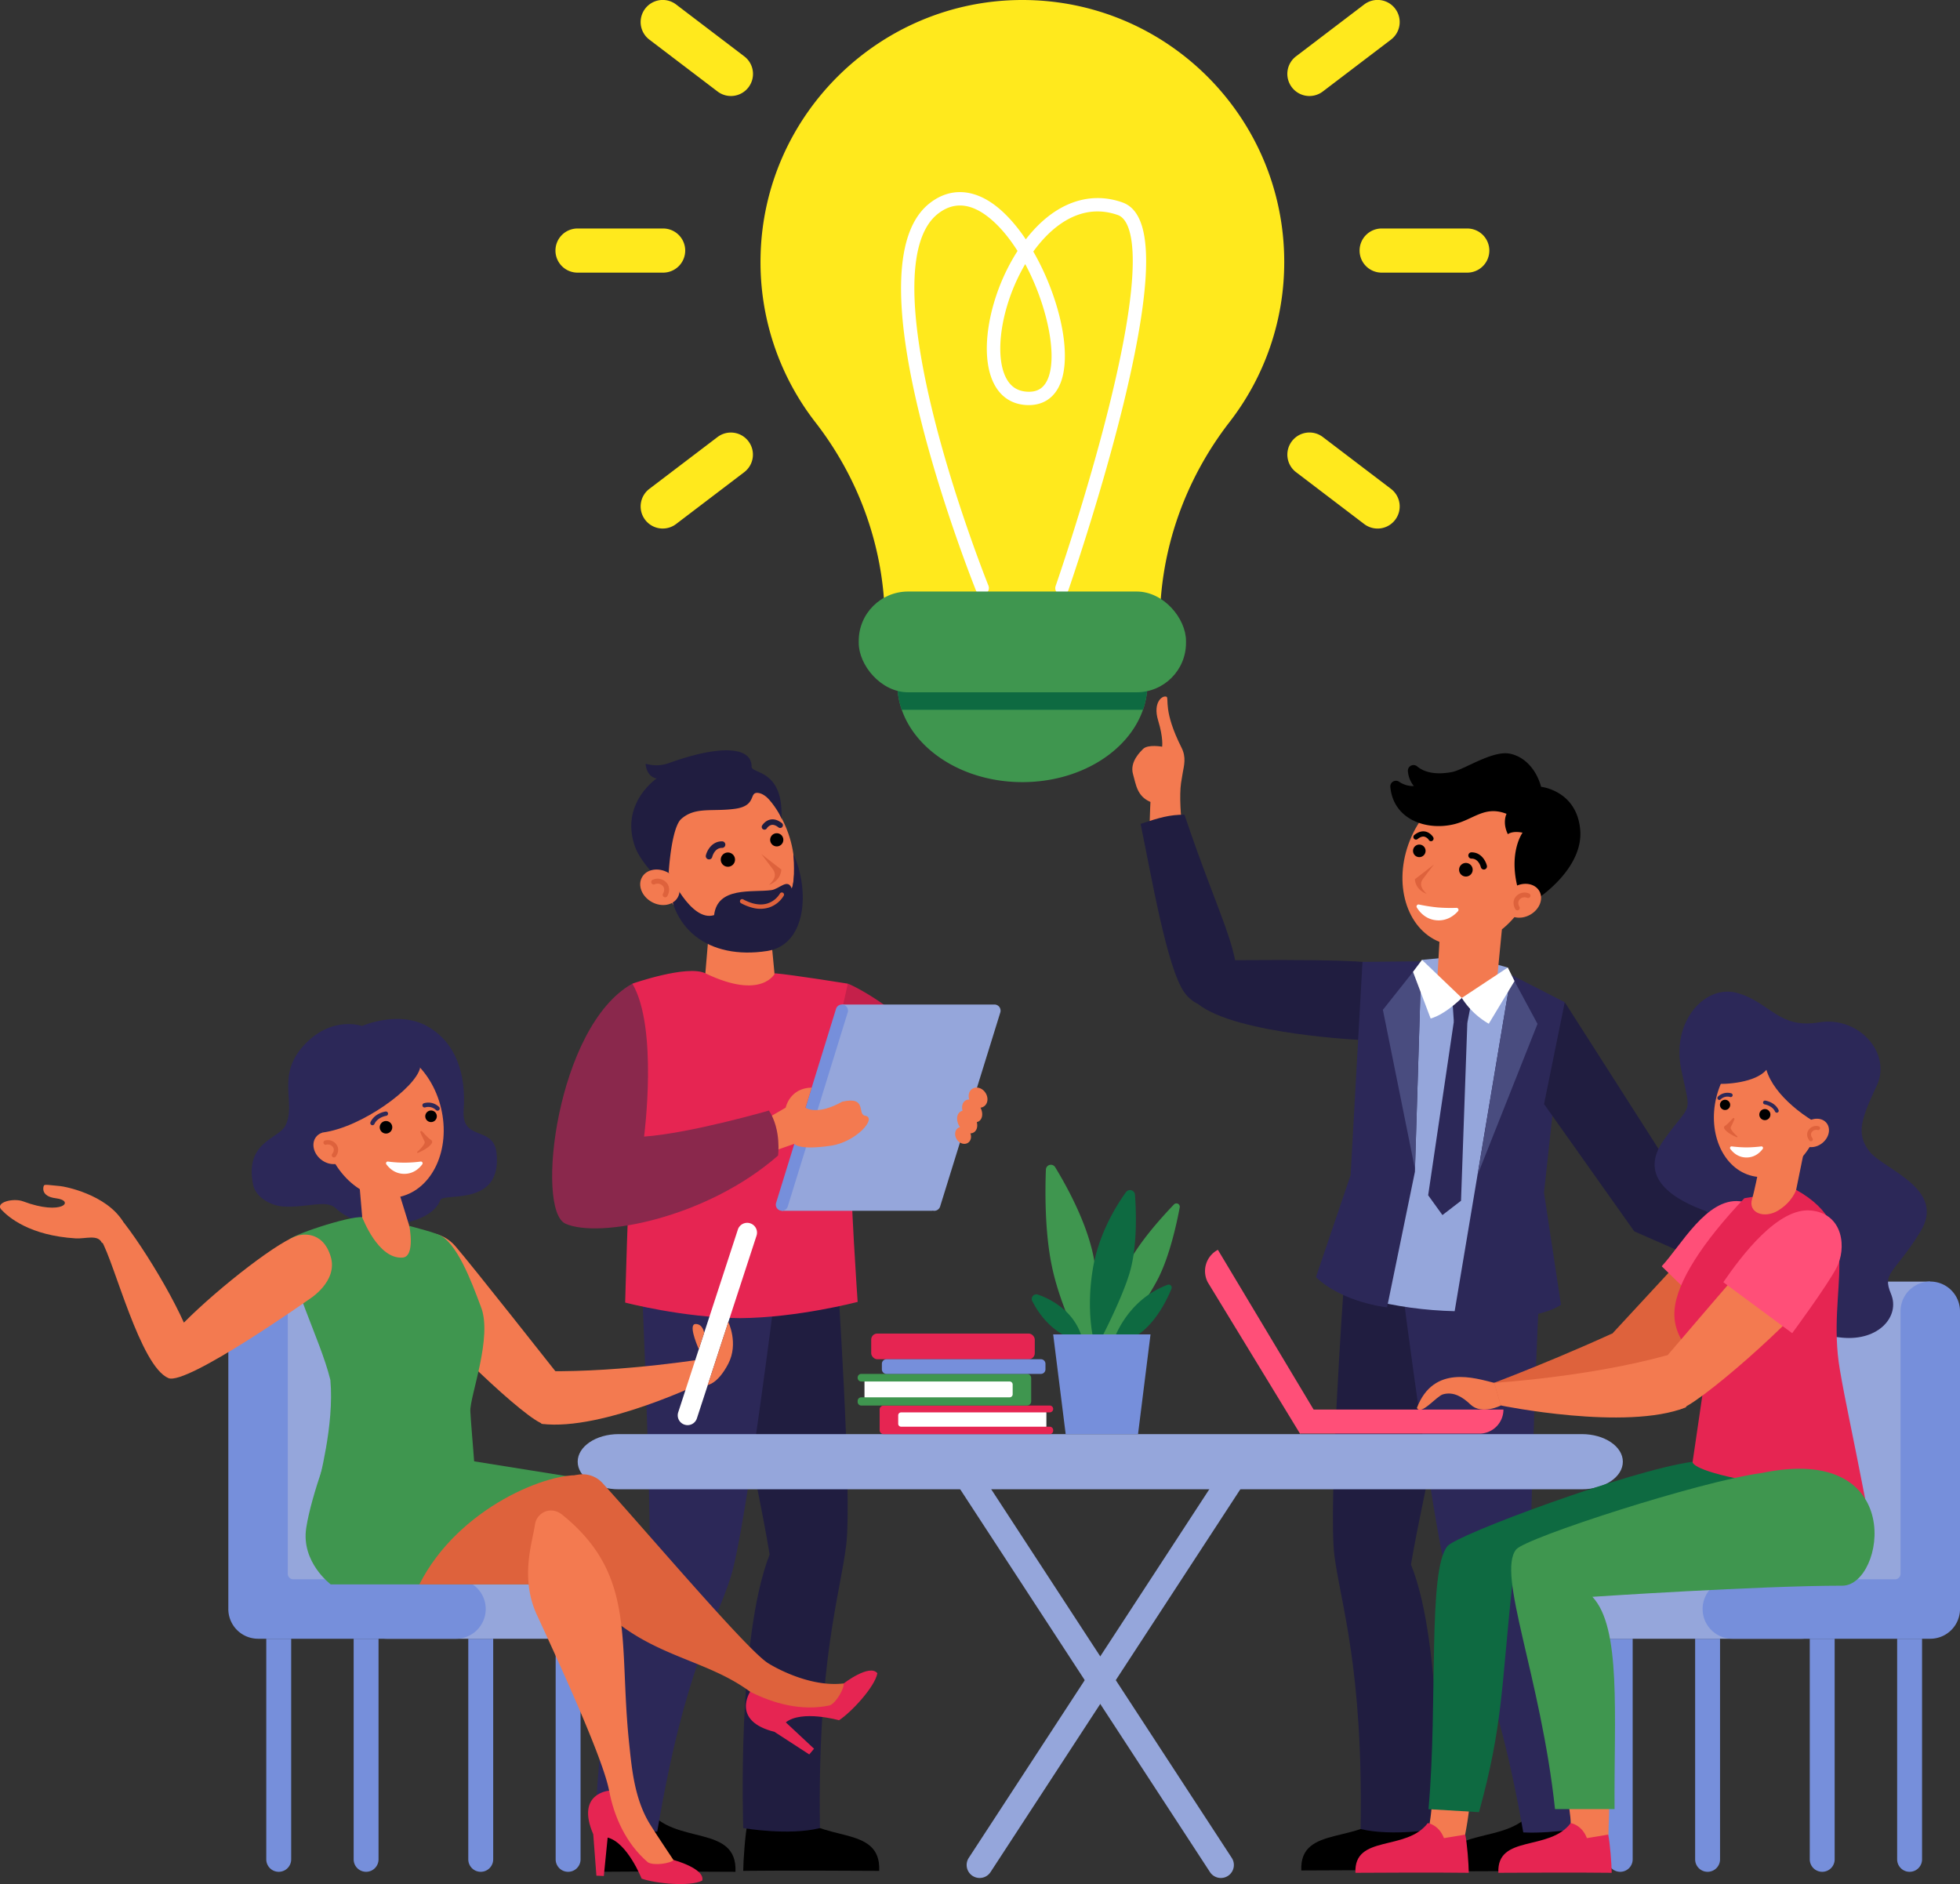 <svg xmlns="http://www.w3.org/2000/svg" viewBox="0 0 1961.92 1885.87"><rect x="0" y="0" width="1961.92" height="1885.87" fill="#333333" stroke="none"/><defs><style>.cls-1{fill:#f37a50;}.cls-2{fill:#de623c;}.cls-3{fill:#201d40;}.cls-4{fill:#2c2858;}.cls-5{fill:#e62552;}.cls-6{fill:#c4204a;}.cls-7{fill:#95a6db;}.cls-8{fill:#768fdb;}.cls-9{fill:#8a284c;}.cls-10{fill:#fff;}.cls-11{fill:#494c7f;}.cls-12{fill:#0e6a41;}.cls-13{fill:#ff4f78;}.cls-14{fill:#3f964f;}.cls-15{fill:#ffe91d;}</style></defs><g id="Layer_2" data-name="Layer 2"><g id="Слой_1" data-name="Слой 1"><polygon id="v-2" class="cls-1" points="740.03 911.01 740.07 911.01 769.19 911.12 775.78 979.9 741.79 997.85 705.54 980.11 711.4 911.12 740.03 911.01"/><path class="cls-1" d="M660,880.66c17.92,44.79,61,69.68,96.14,55.6s49.16-61.79,31.24-106.58-61-69.68-96.14-55.61S642.1,835.87,660,880.66Z"/><path d="M772.11,844.38a6.59,6.59,0,1,0,1.65-9.17A6.6,6.6,0,0,0,772.11,844.38Z"/><path d="M722.76,864.52a7.13,7.13,0,1,0,1.78-9.93A7.13,7.13,0,0,0,722.76,864.52Z"/><path class="cls-2" d="M762.11,854.9c8.91,7,20,15.49,20,15.49s.11,10.74-12.44,15.4c4.54-4.12,8.53-9.6,3.8-15.93S762.11,854.9,762.11,854.9Z"/><path class="cls-3" d="M709.78,860.23a3.37,3.37,0,0,1-.77-.09,3.27,3.27,0,0,1-2.43-4c1.15-4.82,6-13.95,16-14a3.29,3.29,0,1,1,0,6.57c-7.42,0-9.62,8.87-9.64,9A3.28,3.28,0,0,1,709.78,860.23Z"/><path class="cls-3" d="M765.21,830.44a2.73,2.73,0,0,1-2.36-4.12c.12-.21,3-5,8.45-6,3.71-.68,7.55.53,11.41,3.62a2.74,2.74,0,0,1-3.42,4.28c-2.56-2-4.92-2.89-7-2.51a8,8,0,0,0-4.71,3.42A2.74,2.74,0,0,1,765.21,830.44Z"/><path class="cls-3" d="M635.55,847.21c-15.16-43.16,21.77-68,21.77-68s-9.91-.88-11.09-14.8a36.58,36.58,0,0,0,23-.49c49.22-17.82,83.11-17.59,83.11,3.48,0,7.49,32.51,2.36,29.79,52.79.19-3.57-11.43-24.3-22.4-26.37s-1.07,12.6-24,15.75c-23.14,3.18-40.16-2.44-54.3,10.62-11.06,11.38-13.81,69.31-12.12,72.79C665.47,885,642.21,866.17,635.55,847.21Z"/><path class="cls-3" d="M794.19,854.9s2.1,26.28-1.7,34.4c-3.94-10.54-12.41.63-20.36,1.68-19.22,2.55-53.89-3.86-57.32,25-23.49,7.44-45.48-42.83-45.48-42.83-1.35,56.16,39.74,88,98.88,78.7C807.18,945.66,810.79,891.4,794.19,854.9Z"/><path class="cls-2" d="M753.68,908.74a49.67,49.67,0,0,1-11.86-4.65,2.19,2.19,0,1,1,2.07-3.86c9.09,4.86,17.25,6.24,24.24,4.11a22.86,22.86,0,0,0,12.62-10,2.19,2.19,0,0,1,3.88,2,27,27,0,0,1-15.14,12.12A29.63,29.63,0,0,1,753.68,908.74Z"/><path class="cls-1" d="M668.77,873.48c9.89,5.55,14.22,16.62,9.68,24.71s-16.25,10.15-26.14,4.6-14.23-16.62-9.68-24.72S658.88,867.92,668.77,873.48Z"/><path class="cls-2" d="M667.27,897.72a2.48,2.48,0,0,0,.75-.85c2.72-5,2.28-10.16-1.19-13.72a11.94,11.94,0,0,0-13.62-2.5,2.48,2.48,0,0,0,2.24,4.43,7.08,7.08,0,0,1,7.83,1.53c1.92,2,2.06,4.79.38,7.9a2.48,2.48,0,0,0,3.61,3.21Z"/><path d="M773.73,1829.59c6.2-16.83,19.45-18.71,19.45-18.71,25.75,35.53,89,13.73,86.89,61.78-96.16-.62-136.13,0-136.13,0,.13-11,2-37.23,4.25-47.48l5,.92Z"/><path d="M629.86,1830.52c6.2-16.83,19.44-18.71,19.44-18.71,25.75,35.53,89,13.73,86.89,61.78-96.16-.61-136.12,0-136.12,0,.12-11,2-37.23,4.24-47.48l5,.92Z"/><path class="cls-3" d="M837.69,1268.49S853.3,1496.2,847,1546.83s-28.8,115.52-26.26,283c-31.34,7.85-76.76,0-76.76,0s-6.73-189.34,26.41-273.91c-13.48-82.14-56.72-270.29-56.72-270.29Z"/><path class="cls-4" d="M778.36,1274.72s-31.53,255.64-47,304.13-45.53,89.48-73.47,254.44c-32.21,1.61-62.21,0-62.21,0s4.35-209.24,54.52-256.83c1.7-83.3-8.11-300.1-8.11-300.1Z"/><g id="v"><path id="h-5" class="cls-5" d="M633,984.59s54.75-19.17,73-10.38c56.73,27.32,69.74,0,69.74,0,18.13,1.57,72.86,10.38,72.86,10.38,0,61.12,4.08,122.44,3,168.69-.79,40.28,6.89,149.88,6.89,149.88S798.13,1319,741,1319.4c-57.11-.37-115.23-15.6-115.23-15.6s3.05-111,5.59-152.27C630.56,1105.28,633,1045.54,633,984.59Z"/></g><g id="c"><path id="c-2" data-name="c" class="cls-6" d="M946,1075.42c-22.6-53.92-89.66-88.22-97.33-90.83l-15.56,69.22a405,405,0,0,1,55.61,39.67c-4,19.27-3.3,38.18-14.46,62.55,0,0,9.69-13.37,21.64-5.46,11.62,7.7,33-8,33-8S963.23,1116.61,946,1075.42Z"/></g><g id="c-3" data-name="c"><g id="c-4" data-name="c"><g id="c-5" data-name="c"><path id="c-6" data-name="c" class="cls-7" d="M933.38,1211.69a6.08,6.08,0,0,0,1.17.24h1.29a6.12,6.12,0,0,0,5.2-4.27l60.25-194.25a7,7,0,0,0,.24-1.17,6.59,6.59,0,0,0,0-.77,3.53,3.53,0,0,0,0-.46c0-.14,0-.27-.07-.4a6.1,6.1,0,0,0-4.19-4.85,6.19,6.19,0,0,0-1.15-.25,6.37,6.37,0,0,0-1.31,0H843.14l-60.78,206.42H933.48Z"/><path id="c-7" data-name="c" class="cls-8" d="M844.52,1005.75a6.13,6.13,0,0,0-7.66,4L777,1203.55l-.14.45a6.12,6.12,0,0,0,4,7.64h0a6.12,6.12,0,0,0,7.66-4l60-194.21A6.13,6.13,0,0,0,844.52,1005.75Z"/></g></g><path id="c-8" data-name="c" class="cls-1" d="M959.11,1129a6.47,6.47,0,0,1,1.81-.79l-.2-.28c-3.77-5.69-3.52-12.5.57-15.2a6.27,6.27,0,0,1,2.17-.91c-1.06-4.22-.11-8.24,2.81-10.17a6.88,6.88,0,0,1,3.92-1.1c-1.34-4.14-.28-8.49,3-10.65,4.08-2.7,10-1,13.22,3.9s2.52,11-1.56,13.7a7.76,7.76,0,0,1-3.38,1.22c2.72,5.29,2.17,11.09-1.53,13.54a6.68,6.68,0,0,1-2.17.91c1.06,4.22.11,8.24-2.81,10.17a6.74,6.74,0,0,1-3.61,1.09c1.35,3.63.49,7.53-2.38,9.43-3.45,2.28-8.45.81-11.17-3.29S955.66,1131.28,959.11,1129Z"/><path class="cls-1" d="M772.64,1116.71l13.83-8s3.83-19.61,26-20.08c-2.54,8.23-6.21,20.08-6.21,20.08s10.93,8.49,36.85-6c25.34-5.7,14.52,12.78,22.91,14.1,12.39,2-9,26.31-34.33,30-32.73,4.83-36.62-1.87-36.62-1.87l-18.52,6.47Z"/><path id="c-9" data-name="c" class="cls-9" d="M644.7,1137.67c46.21-3.23,125-26.06,125-26.06,12.61,19.35,9.12,45.05,9.12,45.05-71.76,62.92-179.77,83.26-212.91,68.12-30.25-13.83-8.9-198,67.07-240.19h0C659.07,1028.65,644.7,1137.67,644.7,1137.67Z"/></g><path d="M1389.49,1812.5c-25.75,34.35-89,13.27-86.89,59.73,96.16-.6,136.13,0,136.13,0-.13-10.67-2-36-4.25-45.91Z"/><path d="M1533.37,1813.4c-25.75,34.35-89,13.27-86.89,59.73,96.16-.6,136.12,0,136.12,0-.12-10.67-2-36-4.24-45.91Z"/><path class="cls-3" d="M1345,1288.15s-15.61,220.13-9.27,269.07,28.8,111.69,26.25,273.57c31.35,7.58,76.77,0,76.77,0s6.73-183-26.41-264.8c13.48-79.42,56.72-261.31,56.72-261.31Z"/><path class="cls-4" d="M1404.31,1294.17s31.53,247.13,47,294,45.53,86.51,73.47,246c32.21,1.56,70.6-6.37,70.6-6.37s-12.74-195.91-62.91-241.91c-1.7-80.54,8.11-290.13,8.11-290.13Z"/><path class="cls-1" d="M1532.71,889.84c-17.09,42.7-58.13,66.44-91.66,53s-46.88-58.92-29.79-101.62,58.13-66.43,91.67-53S1549.8,847.14,1532.71,889.84Z"/><path d="M1425.84,855.26a6.28,6.28,0,1,1-1.56-8.75A6.28,6.28,0,0,1,1425.84,855.26Z"/><path d="M1472.9,874.46a6.8,6.8,0,1,1-1.7-9.47A6.81,6.81,0,0,1,1472.9,874.46Z"/><path class="cls-2" d="M1435.39,865.28c-8.5,6.7-19.12,14.77-19.12,14.77s-.11,10.24,11.86,14.68c-4.33-3.93-8.13-9.15-3.63-15.18S1435.39,865.28,1435.39,865.28Z"/><path d="M1485.28,870.37a3.14,3.14,0,0,1-3-2.41c-.08-.33-2.19-8.5-9.19-8.53a3.14,3.14,0,1,1,0-6.27c9.56,0,14.16,8.75,15.26,13.35a3.15,3.15,0,0,1-3,3.86Z"/><path d="M1432.42,842a2.59,2.59,0,0,1-2.24-1.28,7.62,7.62,0,0,0-4.54-3.28c-2-.35-4.21.46-6.64,2.4a2.61,2.61,0,0,1-3.26-4.08c3.68-2.94,7.34-4.1,10.89-3.45,5.18,1,7.93,5.56,8,5.75a2.61,2.61,0,0,1-2.25,3.94Z"/><path d="M1520.79,894.3c-12.36-39.73,3.27-60.84,3.27-60.84-10.61-2.13-14.73,1.54-14.73,1.54-5.79-11.88-1.31-20.39-1.31-20.39-21.93-8.55-32.85,5.65-52.63,10.43-27.1,6.56-60.56-4.25-63.7-37.33a5.65,5.65,0,0,1,8.81-5.21,24.93,24.93,0,0,0,14.76,4.32,26.61,26.61,0,0,1-6-15.26,5.65,5.65,0,0,1,9.33-4.4c5.63,4.69,16.08,9.12,34.71,5.63,12.4-2.33,40.79-22.19,58.47-18.31,14.46,3.17,25.93,15.48,30.86,33.08,0,0,35.54,3.69,39.1,42.79,3.5,38.42-41,67.9-41,67.9Z"/><path class="cls-1" d="M1515.94,887.67c-9.41,5.33-13.5,15.9-9.13,23.6s15.52,9.62,24.93,4.29,13.5-15.9,9.14-23.6S1525.35,882.34,1515.94,887.67Z"/><path class="cls-2" d="M1517.46,910.78a2.27,2.27,0,0,1-.72-.81c-2.61-4.79-2.2-9.68,1.09-13.08a11.38,11.38,0,0,1,13-2.43,2.37,2.37,0,0,1-2.12,4.23,6.74,6.74,0,0,0-7.45,1.48c-1.84,1.9-2,4.57-.34,7.54a2.36,2.36,0,0,1-3.43,3.07Z"/><path class="cls-10" d="M1418.22,908.38a2,2,0,0,1,2.11-3A170.25,170.25,0,0,0,1439,908.3a167.47,167.47,0,0,0,18.89.42,2,2,0,0,1,1.54,3.34c-3.6,4.06-10.85,10.05-21.58,9.1S1421.05,913,1418.22,908.38Z"/><path class="cls-3" d="M1373.09,964.33s1.6-4.35-136.78-3.23l-37.1,43.85c38.39,30.78,167,36.26,167,36.26Z"/><polygon class="cls-7" points="1423.37 960.76 1467.02 956.69 1509.24 968.46 1461.66 1017.42 1423.37 960.76"/><path class="cls-1" d="M1438.5,983.23c17.79,14.6,21.42,24.7,59.21,5.18l5.67-58.1-61.52-4.85Z"/><path class="cls-7" d="M1520.45,991.85h0l-12.94-5.12,1.73-18.27-35.88,28.82-10.13,1.61-9.68-3.39-30.18-34.74L1421.82,979l-11.41,2.29h0L1369.25,988l-4.9,228.44-16.24,77.73c54.62,18.16,115.69,22.69,175.73,14.42l-2-78,42.64-223.26Z"/><polygon class="cls-4" points="1455.34 1021.97 1429.56 1196.39 1443.84 1216.22 1462.45 1201.92 1468.78 1023.41 1455.34 1021.97"/><polygon class="cls-4" points="1453.81 1001.37 1463.23 998.89 1472.83 1003.08 1468.77 1023.76 1455.26 1022.54 1453.81 1001.37"/><path class="cls-4" d="M1422.77,962.22l-6.47,210.7-27.88,135.67s-44.11-4.45-71.2-30.23l34.72-102.14,11.88-213.44Z"/><polygon class="cls-11" points="1422.77 962.22 1416.34 1170.09 1384.24 1010.79 1422.77 962.22"/><path class="cls-4" d="M1512.54,975.7l-57.27,341.58s76,9.33,107.25-11.22l-17-112.29,20.73-190.63Z"/><polygon class="cls-11" points="1512.54 975.7 1479.07 1175.9 1539.01 1024.85 1512.54 975.7"/><path class="cls-1" d="M1134.11,774.82c3.05,10.66,4,22.15,17.47,27.9,0,0-2,35.36-.5,64.38,0,0,32.71-36.89,32.71-36.92-1.88-11.7-3.39-33.81-1.59-46.36.46-3.26,1.1-6.51,1.61-9.78,1.41-7.93,3.74-16-1.09-25.61-18.67-37-12.38-49.16-15-51-4.17-1.84-14,5.6-8.44,23.77,5.37,17.59,4,26.22,4,26.22s-14.1-2.67-19.11,2.27C1142,752,1130.55,762.36,1134.11,774.82Z"/><path class="cls-3" d="M1141.7,824.67c19.07-6.35,29.1-9.21,43.93-9.21,35,104.45,60,143.8,49.61,173.79-8.68,25-36.17,23-49.61,4.27C1167.9,968.81,1152.2,874.92,1141.7,824.67Z"/><polygon class="cls-3" points="1566.29 1003.14 1676.71 1175.9 1807.87 1249.96 1767.44 1290.2 1635.86 1232.53 1545.56 1105.12 1566.29 1003.14"/><path class="cls-10" d="M1463.23,998.89s-16.24,16.4-31.18,20.6l-17.66-46.71,9-12Z"/><path class="cls-10" d="M1463.23,998.89a78.37,78.37,0,0,0,27,25.82L1516,982l-6.71-13.57Z"/><g id="с"><path id="с-2" data-name="с" class="cls-7" d="M1583.43,1490.71H619.25c-22.66,0-41-12.37-41-27.62h0c0-15.24,18.37-27.61,41-27.61h964.18c22.66,0,41,12.37,41,27.61h0C1624.46,1478.34,1606.09,1490.71,1583.43,1490.71Z"/><path class="cls-7" d="M980.61,1879.77h0a13,13,0,0,1-10.89-20.12l254.57-390.12,21.8,14.22L991.51,1873.87A13,13,0,0,1,980.61,1879.77Z"/><path class="cls-7" d="M1222.06,1879.77h0a13,13,0,0,0,10.9-20.12L978.38,1469.53l-21.79,14.22,254.57,390.12A13,13,0,0,0,1222.06,1879.77Z"/></g><g id="с-3" data-name="с"><path id="с-4" data-name="с" class="cls-8" d="M1621.81,1873.59h0a12.46,12.46,0,0,1-12.47-12.46V1640.3h24.93v220.83A12.46,12.46,0,0,1,1621.81,1873.59Z"/><path id="с-5" data-name="с" class="cls-8" d="M1709.26,1873.59h0a12.46,12.46,0,0,1-12.46-12.46V1640.3h24.93v220.83A12.46,12.46,0,0,1,1709.26,1873.59Z"/><path id="с-6" data-name="с" class="cls-8" d="M1824,1873.59h0a12.46,12.46,0,0,1-12.46-12.46V1640.3h24.92v220.83A12.46,12.46,0,0,1,1824,1873.59Z"/><path id="с-7" data-name="с" class="cls-8" d="M1911.48,1873.59h0a12.46,12.46,0,0,1-12.47-12.46V1640.3h24.93v220.83A12.46,12.46,0,0,1,1911.48,1873.59Z"/><path id="с-8" data-name="с" class="cls-7" d="M1773.58,1312.58v262.78a5.42,5.42,0,0,1-5.42,5.42H1605.23a29.76,29.76,0,0,0-29.77,29.76h0a29.76,29.76,0,0,0,29.77,29.76h198.11a29.75,29.75,0,0,0,29.76-29.76v-298a29.76,29.76,0,0,0-29.76-29.77h0A29.76,29.76,0,0,0,1773.58,1312.58Z"/><rect id="с-9" data-name="с" class="cls-7" x="1803.34" y="1282.81" width="128.82" height="302.79"/><path id="с-10" data-name="с" class="cls-8" d="M1902.39,1312.58v262.78a5.42,5.42,0,0,1-5.41,5.42H1734.05a29.76,29.76,0,0,0-29.77,29.76h0a29.76,29.76,0,0,0,29.77,29.76h198.11a29.75,29.75,0,0,0,29.76-29.76v-298a29.76,29.76,0,0,0-29.76-29.77h0A29.77,29.77,0,0,0,1902.39,1312.58Z"/></g><g id="с-11" data-name="с"><path id="с-12" data-name="с" class="cls-8" d="M568.66,1873.59h0a12.46,12.46,0,0,0,12.47-12.46V1640.3H556.2v220.83A12.46,12.46,0,0,0,568.66,1873.59Z"/><path id="с-13" data-name="с" class="cls-8" d="M481.21,1873.59h0a12.46,12.46,0,0,0,12.46-12.46V1640.3H468.74v220.83A12.46,12.46,0,0,0,481.21,1873.59Z"/><path id="с-14" data-name="с" class="cls-8" d="M366.45,1873.59h0a12.46,12.46,0,0,0,12.46-12.46V1640.3H354v220.83A12.46,12.46,0,0,0,366.45,1873.59Z"/><path id="с-15" data-name="с" class="cls-8" d="M279,1873.59h0a12.46,12.46,0,0,0,12.47-12.46V1640.3H266.53v220.83A12.46,12.46,0,0,0,279,1873.59Z"/><path id="с-16" data-name="с" class="cls-7" d="M416.9,1312.58v262.78a5.42,5.42,0,0,0,5.41,5.42H585.24A29.76,29.76,0,0,1,615,1610.54h0a29.76,29.76,0,0,1-29.77,29.76H387.13a29.75,29.75,0,0,1-29.76-29.76v-298a29.76,29.76,0,0,1,29.76-29.77h0A29.77,29.77,0,0,1,416.9,1312.58Z"/><rect id="с-17" data-name="с" class="cls-7" x="258.31" y="1282.81" width="128.82" height="302.79" transform="translate(645.44 2868.42) rotate(180)"/><path id="с-18" data-name="с" class="cls-8" d="M288.08,1312.58v262.78a5.42,5.42,0,0,0,5.41,5.42H456.42a29.76,29.76,0,0,1,29.77,29.76h0a29.76,29.76,0,0,1-29.77,29.76H258.31a29.75,29.75,0,0,1-29.76-29.76v-298a29.76,29.76,0,0,1,29.76-29.77h0A29.77,29.77,0,0,1,288.08,1312.58Z"/></g><path class="cls-4" d="M1707.27,1212.15c-27.49-9.92-70-31.6-41.73-71.22s27.5-22.33,17.34-70.46,24.07-86,56.69-76.4,41,36,80.94,29.3,73.23,30.72,58.17,63.15-21.48,48-7.4,66,77.49,37.29,51,80.3-38.57,40.37-29.39,62.42-12,47.15-48.77,43.72-70.05-17.33-83.53-58.38S1707.27,1212.15,1707.27,1212.15Z"/><path class="cls-1" d="M1610,1837.31l-21.72,6.49-16.36-16.72c.78-1.16,0-12.37-2.5-24.3L1610,1796C1611.64,1808.41,1610,1824.82,1610,1837.31Z"/><path class="cls-5" d="M1588.46,1839.89c-5.17-13.56-16.21-15.07-16.21-15.07-21.45,28.63-74.15,11.06-72.41,49.78,80.14-.5,113.45,0,113.45,0-.11-8.89-1.69-30-3.54-38.26l-4.18.74Z"/><path class="cls-1" d="M1465.55,1841.35l-22.62,1.55-13-13.86c1-1,3.47-18.11,3.63-30.31l38.13,1.7A350.91,350.91,0,0,1,1465.55,1841.35Z"/><path class="cls-5" d="M1445.39,1839.89c-5.17-13.56-16.21-15.07-16.21-15.07-21.45,28.63-74.15,11.06-72.41,49.78,80.14-.5,113.45,0,113.45,0-.11-8.89-1.69-30-3.54-38.26l-4.18.74Z"/><path class="cls-12" d="M1694.28,1463.15c-61.75,8.31-235.68,72.77-245.37,84.43-20,24.09-9.47,155.15-19,263.3l50.55,3c24.22-88.08,22.29-126.09,33.24-227.11,0,0,198.71,14.89,270.52-33.58C1858.27,1503.21,1744.21,1451.31,1694.28,1463.15Z"/><path class="cls-2" d="M1613.81,1334.76c14.59,2.49,20.21,14.19,23.73,35.75-55.58,32.75-138.17,35.08-138.17,35.08l-26.32-13S1539.27,1368.72,1613.81,1334.76Z"/><path class="cls-2" d="M1765.82,1273.13c-24.33,35.35-117.53,111.37-133,113.77l-18.68-52.31s91-98.48,107.55-115.89C1750.35,1188.5,1805.64,1215.49,1765.82,1273.13Z"/><path class="cls-13" d="M1663.33,1267.47c19.51-21,44.91-68.46,78-65.09s35.45,38.46,25.48,57.35-44.38,65.45-44.38,65.45Z"/><path class="cls-1" d="M1669.32,1356.4c14,4.83,22,49,18.08,52.35-60.08,23.8-185.09-1.94-185.09-1.94l-6.63-22.64S1590.33,1378.38,1669.32,1356.4Z"/><path class="cls-5" d="M1867,1500.26c-13.74-70.88-19.66-96-25.36-129.36-14.11-82.44,27.36-140.39-43.73-179.9l-51.82,8.36c-41.9,44.08-67.7,84.09-69.91,111.73-3,35.65,32.34,55,32.34,55l-14.23,97.06s-3.35,7.93,55.08,19S1867,1500.26,1867,1500.26Z"/><path class="cls-1" d="M1824.4,1283.19c-24.33,35.76-128.28,126.64-143.9,127.44l-11.18-54.23s94.43-110.66,111-128.27C1808.93,1197.57,1864.23,1224.88,1824.4,1283.19Z"/><path class="cls-13" d="M1725,1283.44c18.15-26.42,54.77-75.15,87.83-71.77s35.45,38.45,25.49,57.35-44.38,65.44-44.38,65.44Z"/><path class="cls-1" d="M1495.68,1384.17c-19.12-4.69-60.67-18.66-77.4,25.11,4.2,8,19.58-11.8,26.19-13.64,10.49-2.91,19.49,2.6,27.43,10.19,11.38,10.88,30.41,1,30.41,1Z"/><path class="cls-13" d="M1480.81,1435H1301.27v-24.1h203.64A24.1,24.1,0,0,1,1480.81,1435Z"/><path class="cls-13" d="M1209,1283.58,1301.27,1435l21.34-11.22L1219.08,1251h0A24.09,24.09,0,0,0,1209,1283.58Z"/><path class="cls-1" d="M1821.61,1123.47c-8.73,36.46-39,60.46-67.66,53.6s-44.77-42-36-78.43,39-60.46,67.66-53.6S1830.34,1087,1821.61,1123.47Z"/><path class="cls-1" d="M1807.74,1142.67l-47.59,29.5s-4.22,21-6.33,27.86c-4.35,14.08,12.32,20.23,26.4,11.46S1797.9,1191,1797.9,1191Z"/><path class="cls-4" d="M1714.64,1084.71c13.52,1.17,42.82-1.18,53.5-13.85,7.62,25.73,40,50.21,66.78,61.69,1.07-26.39.88-74.94-46.43-95.12C1751.32,1021.59,1714.64,1084.71,1714.64,1084.71Z"/><path d="M1731.33,1108.22a5.12,5.12,0,1,1-2.3-6.87A5.12,5.12,0,0,1,1731.33,1108.22Z"/><path d="M1771.55,1118.14a5.54,5.54,0,1,1-2.49-7.43A5.54,5.54,0,0,1,1771.55,1118.14Z"/><path class="cls-4" d="M1777.68,1113.55a1.94,1.94,0,0,1-.89-.92c-2.78-6-10.28-7.16-10.36-7.17a1.93,1.93,0,0,1,.55-3.82c.39.06,9.64,1.45,13.31,9.37a1.93,1.93,0,0,1-2.61,2.54Z"/><path class="cls-4" d="M1720.16,1100.79a1.79,1.79,0,0,1-.51-.37,1.92,1.92,0,0,1,0-2.72,13.55,13.55,0,0,1,13.43-3.3,1.93,1.93,0,0,1-1.25,3.65,9.64,9.64,0,0,0-9.47,2.39A1.94,1.94,0,0,1,1720.16,1100.79Z"/><path class="cls-2" d="M1734.62,1119.35c-2.8,2.89-5.27,5.87-7.95,7.56a2,2,0,0,0-.67,2.71c2.17,3.84,8.49,7,12.37,8.65a.54.54,0,0,0,.57-.91c-3.92-3.43-5.6-6-6.3-7.35a2.42,2.42,0,0,1,0-2.19c.81-1.59,2.41-4.82,3.49-7.5A.92.92,0,0,0,1734.62,1119.35Z"/><path class="cls-1" d="M1807.83,1123.7c-7,5.41-9,14.42-4.58,20.11s13.67,5.93,20.62.51,9-14.42,4.58-20.11S1814.79,1118.29,1807.83,1123.7Z"/><path class="cls-2" d="M1811.79,1142.16a1.94,1.94,0,0,1-.68-.57c-2.67-3.55-2.92-7.55-.67-10.68a9.29,9.29,0,0,1,10.18-3.49,1.93,1.93,0,0,1-1.21,3.66,5.5,5.5,0,0,0-5.84,2.08c-1.25,1.74-1,3.92.62,6.12a1.92,1.92,0,0,1-2.4,2.88Z"/><path class="cls-14" d="M1763.36,1474.42c-61.74,8.31-235.94,64.77-245.63,76.43-20,24.09,24.55,127.24,38.81,260h59.6c-.62-94.62,6.94-181.66-22.18-212.51,0,0,167-11.14,250.2-11.14C1886.59,1587.23,1910.07,1443.85,1763.36,1474.42Z"/><path class="cls-10" d="M1732,1150a1.57,1.57,0,0,1,1.44-2.5,130.65,130.65,0,0,0,14.78,1,129.26,129.26,0,0,0,14.79-1,1.57,1.57,0,0,1,1.43,2.51c-2.53,3.41-7.78,8.59-16.23,8.59S1734.55,1153.45,1732,1150Z"/><path class="cls-1" d="M546.38,1372.46c-11.79,7.85-8.52,50.6-4.07,52.77,61.31,7.5,164.86-43.3,164.86-43.3l4.06-22.72S624.74,1373.7,546.38,1372.46Z"/><path class="cls-1" d="M411.67,1298.32c21.92,35,117.85,125.68,132.74,127L557.09,1374S471,1264.79,455.81,1247.36C429.6,1217.12,375.78,1241.17,411.67,1298.32Z"/><path class="cls-4" d="M464.1,1111c2.64-35.88-7.74-67.59-36.35-83.73-29-16.36-65.33-.32-65.33-.32h0s-30.75-10.94-58.62,19.76-6.79,57.72-18.19,80.11c-6.75,13.26-41.09,16-32.22,59.18,2.56,12.45,17.54,20.84,30.23,21.67,22.29,1.46,43.05-7.15,52.09,1.46,29.77,28.4,95.76,18.13,105-7.85,2.86-8,62.22,7.54,56.3-47.32C494,1126.2,461.75,1143.11,464.1,1111Z"/><polygon class="cls-1" points="409.71 1227.04 362.58 1218.34 344.91 1241.86 382.47 1318.86 437.71 1271.97 409.71 1227.04"/><path class="cls-14" d="M470.8,1412.71c-.81-14.65,22.87-74.82,10.41-105.11-9.08-24.36-24.24-65.25-42.82-72.08-8.76-3.22-17.76-5.46-28.68-8.48,0,0,6.16,30.7-6.67,31.73-24.71,2-40.46-40.43-40.46-40.43-13.32-1.27-74.42,18.81-74.39,23.82.15,39.3,32.07,96.63,42.51,139.12,4.11,45.89-11.9,100.8-12,106,0,0,98.29,27.63,156.56-4.45C476.51,1478.39,471.91,1432.94,470.8,1412.71Z"/><path class="cls-14" d="M333.53,1440.15s-21.7,54.75-27,89.21,24.57,56.57,24.57,56.57H579.45S606,1542.81,598.38,1513s-25.28-34.51-25.28-34.51Z"/><path class="cls-2" d="M582.77,1477c-31.7-4.47-123.72,31.27-163,108.92H529.58Z"/><path class="cls-2" d="M548,1505.59a88.39,88.39,0,0,0,11.1-15.78c9.25-16.31,31.55-19.06,44.15-5.18,45.77,50.46,143.34,165.5,165.09,179.81,6.14,4,42,24.7,76.09,20.61,0,0,16.83,6.41,5.62,19.77-5.77,6.88-92.4,14-92.4,14l-6.76-25.43c-50.43-37.33-113.21-34.64-166.44-102.88C555.14,1552.91,548,1505.59,548,1505.59Z"/><path class="cls-5" d="M775.19,1733.48l34.87,22.63,4.79-5.71L786.57,1724c16.06-12.68,53.27-2.1,53.27-2.1,12.18-7.87,35.94-33.4,38.39-47.08-7.81-9.73-33.79,10.28-33.79,10.28.95,4.33-7.26,19.33-13.79,21.9-28.38,6.12-56.67-1.94-79.76-13.66C750.89,1693.37,731.6,1722.6,775.19,1733.48Z"/><path class="cls-1" d="M547.5,1512.44a16.43,16.43,0,0,0-12,13.54c-2.48,17.61-15.3,53.28,2,90.63,42.59,91.69,67.74,152.11,72.21,175.78-11.13,20.83,33.23,77.74,33.89,81.47l31.93-10s-18.32-27.25-24.92-37.92c-15.7-25.41-18.27-56.59-20.83-80.77-10.9-103.18,7.84-168.33-66.82-228.86C558.58,1512.74,553,1511,547.5,1512.44Z"/><path class="cls-5" d="M593.83,1836l3.15,41.45,7.44.34,3.83-38.47c19.81,5.09,34,41.08,34,41.08,13.64,4.92,48.35,8.33,60.71,2,3-12.1-28.66-20.64-28.66-20.64-2.87,3.39-19.78,6-25.78,2.32-22.08-18.85-34.08-46.24-38.75-71.7C609.74,1792.39,576.05,1794.77,593.83,1836Z"/><path class="cls-1" d="M397.8,1188.55l-38.27-5.73,3.05,35.52s7.33,16.1,15.82,17.18l31.31-8.48Z"/><path class="cls-1" d="M324.13,1137.2c9.87,41.25,44.15,68.41,76.56,60.65s50.66-47.49,40.78-88.75-44.15-68.42-76.56-60.66S314.25,1095.94,324.13,1137.2Z"/><path d="M426.29,1119.94a5.79,5.79,0,1,0,2.6-7.77A5.8,5.8,0,0,0,426.29,1119.94Z"/><path d="M380.77,1131.16a6.27,6.27,0,1,0,2.82-8.41A6.27,6.27,0,0,0,380.77,1131.16Z"/><path class="cls-4" d="M373.84,1126a2.11,2.11,0,0,0,1-1c3.15-6.78,11.64-8.1,11.73-8.11a2.18,2.18,0,0,0-.62-4.32c-.44.06-10.91,1.64-15.07,10.6a2.18,2.18,0,0,0,3,2.87Z"/><path class="cls-4" d="M438.92,1111.54a2.39,2.39,0,0,0,.58-.42,2.19,2.19,0,0,0,0-3.09,15.34,15.34,0,0,0-15.21-3.73,2.18,2.18,0,0,0,1.42,4.13,10.93,10.93,0,0,1,10.72,2.7A2.17,2.17,0,0,0,438.92,1111.54Z"/><path class="cls-2" d="M422.56,1132.54c3.18,3.27,6,6.64,9,8.55a2.3,2.3,0,0,1,.76,3.06c-2.45,4.35-9.61,7.93-14,9.79a.61.61,0,0,1-.64-1c4.43-3.89,6.33-6.75,7.13-8.32a2.71,2.71,0,0,0,0-2.48c-.91-1.8-2.72-5.46-3.94-8.49A1,1,0,0,1,422.56,1132.54Z"/><path class="cls-1" d="M339.72,1137.46c7.87,6.12,10.19,16.31,5.18,22.76s-15.46,6.7-23.34.57-10.19-16.31-5.18-22.76S331.84,1131.33,339.72,1137.46Z"/><path class="cls-2" d="M335.24,1158.35a2.34,2.34,0,0,0,.77-.64c3-4,3.3-8.55.76-12.09a10.52,10.52,0,0,0-11.52-4,2.18,2.18,0,1,0,1.37,4.14,6.22,6.22,0,0,1,6.6,2.36c1.42,2,1.17,4.43-.7,6.92a2.18,2.18,0,0,0,.43,3.06A2.21,2.21,0,0,0,335.24,1158.35Z"/><path class="cls-10" d="M386.74,1165.43a1.74,1.74,0,0,1,1.59-2.77,122.51,122.51,0,0,0,32.76,0,1.74,1.74,0,0,1,1.59,2.77c-2.81,3.79-8.61,9.54-18,9.54S389.55,1169.22,386.74,1165.43Z"/><path class="cls-4" d="M323.33,1133.55c38.67-5.18,92.79-44.59,97.23-64.81-7.48-24.29-47.34-36.5-69.85-25.25S306.94,1103,323.33,1133.55Z"/><path class="cls-10" d="M685.16,1426h0a9.8,9.8,0,0,1-6.28-12.36l59.7-182.89A9.81,9.81,0,0,1,751,1224.5h0a9.8,9.8,0,0,1,6.27,12.36l-59.7,182.89A9.8,9.8,0,0,1,685.16,1426Z"/><path class="cls-1" d="M716.87,1360.49,729,1323.22s10.55,21.44,0,41.79-20.58,21.25-20.58,21.25Z"/><path class="cls-1" d="M699.49,1350.51c-3.07-7.23-10.31-25.33-3.07-25.25s8.42,8.88,8.42,8.88Z"/><path class="cls-1" d="M101.42,1241.61c16.42-16.57,5.65-33.55,5.65-33.55,9-1.94,56.54,70.07,77,115.82,35.75-36,98.74-84.69,115.78-87.52,0,0,23-6.18,31.23,21.6,7.37,24.8-21.37,42.37-21.37,42.37s-123,86.81-141.14,79.09C140.31,1367.42,114.7,1264.1,101.42,1241.61Z"/><path class="cls-1" d="M75.75,1239.56c10,.61,22.44-4.35,26.31,4.65l19.8-9.66,1.2-11.94c-17-27.27-58.49-35-62.6-35.36-10.67-.94-15.62-2-16.46-.61s-3.44,10.92,12,12.78c19.43,2.33,6.53,17.87-32.89,3.08-9.86-3.7-28.44,1.1-21.72,8.32C8.83,1218.76,30.1,1236.77,75.75,1239.56Z"/><path class="cls-14" d="M1148.54,684.37a78.68,78.68,0,0,1-4.46,26.1c-14.53,41.74-63.07,72.4-120.71,72.4s-106.18-30.66-120.71-72.4a78.67,78.67,0,0,1-4.45-26.1Z"/><path class="cls-12" d="M1148.54,684.37a78.68,78.68,0,0,1-4.46,26.1H902.66a78.67,78.67,0,0,1-4.45-26.1Z"/><path class="cls-15" d="M1285.49,262.12C1285.49,117.48,1168.33.2,1023.75,0,881.14-.2,763.85,114.72,761.3,257.31A261,261,0,0,0,816.2,422.7c44.73,57.61,69.55,128.17,69.55,201.11v1.29H1161v-1.29c0-73,25-143.61,69.73-201.35A260.92,260.92,0,0,0,1285.49,262.12Z"/><path class="cls-10" d="M1063,595.43a6.69,6.69,0,0,1-6.32-8.91c.31-.88,31.21-89.94,53.67-180.62C1150.18,245.17,1129.7,219,1119,215.27c-31.33-11.09-56.27,5.32-71.68,21a133.28,133.28,0,0,0-13,15.52,254,254,0,0,1,17.78,37.87c13.88,37.08,17.57,71.71,9.87,92.65-5.94,16.15-18.57,24.33-35.56,23.06-16-1.21-27.76-10.49-33.91-26.84-7.06-18.75-6.15-46.33,2.5-75.65a202,202,0,0,1,23.53-51.68c-9.24-14.63-19.94-27.21-31.56-35.68C969.8,203,953.6,202.43,938.9,213.93c-30.35,23.73-31.51,95.09-3.36,206.38,21.71,85.8,53.56,165.12,53.88,165.91a6.7,6.7,0,0,1-12.43,5c-.32-.8-32.47-80.86-54.41-167.52-30-118.57-27.3-192.71,8.07-220.35,19.43-15.19,42.26-14.71,64.3,1.36,11,8.05,22,20.11,31.85,34.87a141.54,141.54,0,0,1,11-12.68c25.64-26.15,56.08-34.78,85.72-24.28,18.46,6.53,26,31.37,23.15,75.93-2.13,32.86-10,76.81-23.3,130.63-22.61,91.27-53.7,180.84-54,181.73A6.69,6.69,0,0,1,1063,595.43Zm-36.78-331.07a190.1,190.1,0,0,0-18.31,42.34c-7.72,26.2-8.77,51.29-2.81,67.14,4.31,11.43,11.62,17.38,22.38,18.19,11.09.84,18.07-3.71,22-14.32C1058.35,353.57,1047.57,304.27,1026.24,264.36Z"/><rect class="cls-14" x="859.58" y="592.09" width="327.58" height="100.85" rx="49.39"/><path class="cls-15" d="M1468.66,272.89H1383a22.08,22.08,0,0,1-22.08-22.08h0A22.08,22.08,0,0,1,1383,228.72h85.7a22.09,22.09,0,0,1,22.09,22.09h0A22.09,22.09,0,0,1,1468.66,272.89Z"/><path class="cls-15" d="M663.77,272.89h-85.7A22.09,22.09,0,0,1,556,250.81h0a22.09,22.09,0,0,1,22.09-22.09h85.7a22.09,22.09,0,0,1,22.09,22.09h0A22.09,22.09,0,0,1,663.77,272.89Z"/><path class="cls-15" d="M718.24,91.56,650,39.67a22.09,22.09,0,0,1-4.2-31h0a22.09,22.09,0,0,1,30.95-4.2L745,56.41a22.08,22.08,0,0,1,4.2,31h0A22.08,22.08,0,0,1,718.24,91.56Z"/><path class="cls-15" d="M1324.13,91.56l68.2-51.89a22.09,22.09,0,0,0,4.2-31h0a22.09,22.09,0,0,0-31-4.2l-68.2,51.9a22.08,22.08,0,0,0-4.2,31h0A22.08,22.08,0,0,0,1324.13,91.56Z"/><path class="cls-15" d="M718.24,437.44,650,489.33a22.09,22.09,0,0,0-4.2,31h0a22.09,22.09,0,0,0,30.95,4.2l68.2-51.9a22.08,22.08,0,0,0,4.2-30.95h0A22.08,22.08,0,0,0,718.24,437.44Z"/><path class="cls-15" d="M1324.13,437.44l68.2,51.89a22.09,22.09,0,0,1,4.2,31h0a22.09,22.09,0,0,1-31,4.2l-68.2-51.9a22.08,22.08,0,0,1-4.2-30.95h0A22.08,22.08,0,0,1,1324.13,437.44Z"/><path id="Vector_25" data-name="Vector 25" class="cls-14" d="M1080.21,1342.61s-19.7-37.19-27.59-76.63c-6.85-33.7-6.53-74-5.69-95.45a5,5,0,0,1,9.17-2.39c12.4,20.29,34.83,61,39.87,97.86a762.4,762.4,0,0,1,7,76.63Z"/><path id="Vector_26" data-name="Vector 26" class="cls-14" d="M1100.83,1342.61s13.14-45.47,27.59-75.79c10.51-22,34.42-48.44,46.7-61.22a3.37,3.37,0,0,1,5.75,3c-3.15,16.81-10.44,50-22.35,72.58-16.55,31.46-44.13,61.47-44.13,61.47Z"/><path id="Vector_27" data-name="Vector 27" class="cls-12" d="M1033.25,1302.28a4.6,4.6,0,0,1,5.56-6.46,78.65,78.65,0,0,1,27,15.67c14.71,13.36,17.44,28.58,17.44,28.58l-5.06,1.71S1050.85,1336.79,1033.25,1302.28Z"/><path id="Vector_28" data-name="Vector 28" class="cls-12" d="M1136.11,1196a5,5,0,0,0-9.13-2.58c-10.26,14.27-27.48,42.41-33.11,76.9-7.06,43,1.15,72.33,1.15,72.33h5.81s21.39-40.53,29.73-68C1138.44,1248.72,1137.42,1214.3,1136.11,1196Z"/><path id="Vector_29" data-name="Vector 29" class="cls-12" d="M1114.39,1342.61s12.3-41,54.4-56.59a3,3,0,0,1,3.82,4c-5.55,13.55-21.37,45.89-48.08,52.6Z"/><path id="Vector_23" data-name="Vector 23" class="cls-8" d="M1151.65,1335.67h-97.44l12.51,99.83h72.43Z"/><path class="cls-5" d="M1046.88,1413.74v14.33h3.91a3.42,3.42,0,0,1,3.42,3.43v.57a3.42,3.42,0,0,1-3.42,3.43H884.52a4,4,0,0,1-4-4v-20.64a4,4,0,0,1,4-4h166.27a3.43,3.43,0,0,1,3.42,3.43h0a3.43,3.43,0,0,1-3.42,3.43Z"/><path class="cls-10" d="M902,1413.74h145.42a0,0,0,0,1,0,0v14.33a0,0,0,0,1,0,0H902a2.91,2.91,0,0,1-2.91-2.91v-8.5A2.91,2.91,0,0,1,902,1413.74Z"/><path class="cls-14" d="M865.83,1382.8v15.86h-3.9a3.62,3.62,0,0,0-3.43,3.79v.64a3.62,3.62,0,0,0,3.43,3.79h166.26a4.22,4.22,0,0,0,4-4.41v-22.84a4.21,4.21,0,0,0-4-4.41H861.93a3.62,3.62,0,0,0-3.43,3.79h0a3.62,3.62,0,0,0,3.43,3.79Z"/><path class="cls-10" d="M868.4,1382.8h145.27a0,0,0,0,1,0,0v15.85a0,0,0,0,1,0,0H868.4a3.06,3.06,0,0,1-3.06-3.06v-9.73A3.06,3.06,0,0,1,868.4,1382.8Z" transform="translate(1879 2781.46) rotate(180)"/><rect class="cls-5" x="872.05" y="1334.82" width="163.74" height="25.71" rx="6.06"/><path class="cls-8" d="M887.34,1360.53h154.57a4.58,4.58,0,0,1,4.58,4.58v5.52a4.58,4.58,0,0,1-4.58,4.58H887.34a4.59,4.59,0,0,1-4.59-4.59v-5.52A4.58,4.58,0,0,1,887.34,1360.53Z"/></g></g></svg>